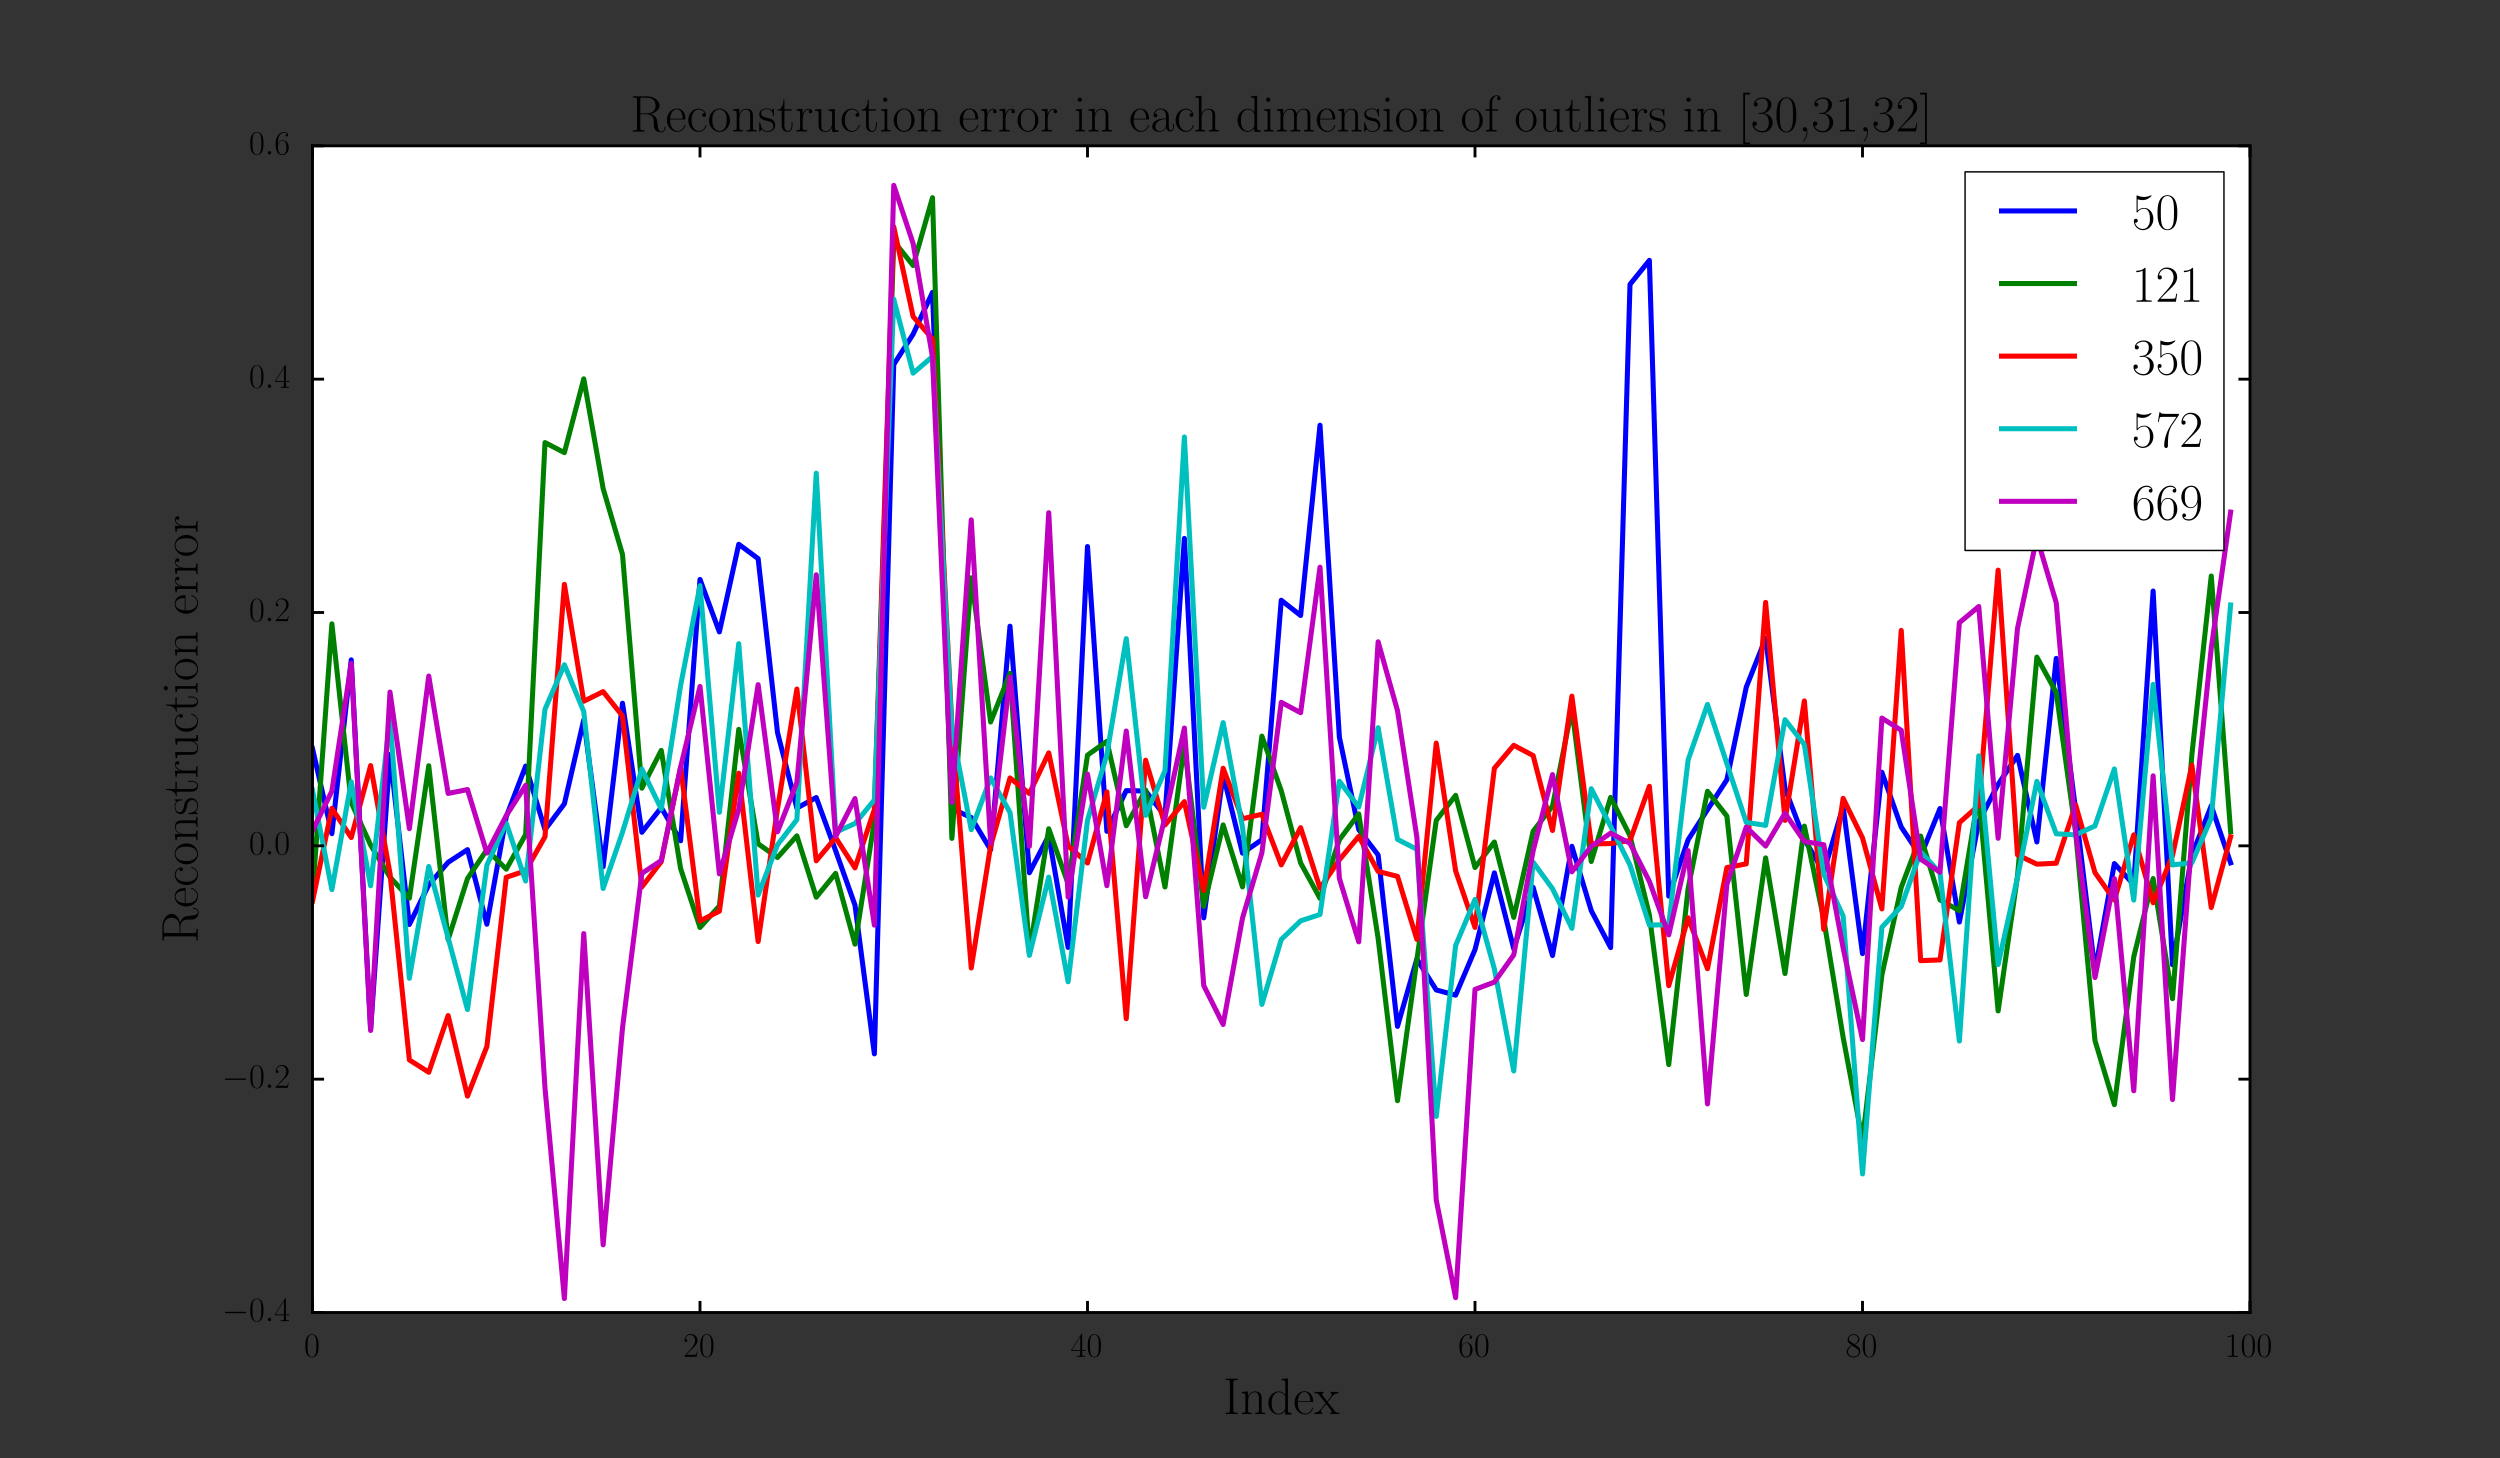 <?xml version="1.0" encoding="utf-8" standalone="no"?>
<!DOCTYPE svg PUBLIC "-//W3C//DTD SVG 1.1//EN"
  "http://www.w3.org/Graphics/SVG/1.1/DTD/svg11.dtd">
<!-- Created with matplotlib (http://matplotlib.org/) -->
<svg height="504pt" version="1.1" viewBox="0 0 864 504" width="864pt" xmlns="http://www.w3.org/2000/svg" xmlns:xlink="http://www.w3.org/1999/xlink">
 <rect x="0" y="0" width="864" height="504" fill="#333333" stroke="none"/>
 <defs>
  <style type="text/css">
*{stroke-linecap:butt;stroke-linejoin:round;stroke-miterlimit:100000;}
  </style>
 </defs>
 <g id="figure_1">
  <g id="patch_1">
   <path d="M 0 504 
L 864 504 
L 864 0 
L 0 0 
z
" style="fill:none;opacity:0;"/>
  </g>
  <g id="axes_1">
   <g id="patch_2">
    <path d="M 108 453.6 
L 777.6 453.6 
L 777.6 50.4 
L 108 50.4 
z
" style="fill:#ffffff;"/>
   </g>
   <g id="line2d_1">
    <path clip-path="url(#p210285c4dc)" d="M 108 258.712 
L 114.696 288.119 
L 121.392 228.057 
L 128.088 355.67 
L 134.784 260.781 
L 141.48 319.506 
L 148.176 305.827 
L 154.872 298.016 
L 161.568 293.643 
L 168.264 319.41 
L 174.96 282.24 
L 181.656 264.763 
L 188.352 286.715 
L 195.048 277.805 
L 201.744 248.801 
L 208.44 299.545 
L 215.136 243.035 
L 221.832 287.636 
L 228.528 279.103 
L 235.224 290.578 
L 241.92 200.257 
L 248.616 218.384 
L 255.312 188.108 
L 262.008 193.063 
L 268.704 253.164 
L 275.4 279.267 
L 282.096 275.634 
L 288.792 294.002 
L 295.488 312.829 
L 302.184 364.204 
L 308.88 125.959 
L 315.576 115.489 
L 322.272 101.028 
L 328.968 279.479 
L 335.664 282.533 
L 342.36 293.661 
L 349.056 216.42 
L 355.752 301.624 
L 362.448 288.805 
L 369.144 327.424 
L 375.84 188.887 
L 382.536 287.294 
L 389.232 273.233 
L 395.928 273.374 
L 402.624 282.032 
L 409.32 186.074 
L 416.016 317.206 
L 422.712 267.77 
L 429.408 294.834 
L 436.104 290.206 
L 442.8 207.454 
L 449.496 212.717 
L 456.192 146.957 
L 462.888 254.776 
L 469.584 286.7 
L 476.28 295.479 
L 482.976 354.722 
L 489.672 331.444 
L 496.368 342.131 
L 503.064 343.932 
L 509.76 328.188 
L 516.456 301.653 
L 523.152 327.911 
L 529.848 306.663 
L 536.544 330.242 
L 543.24 292.489 
L 549.936 314.723 
L 556.632 327.486 
L 563.328 98.285 
L 570.024 89.977 
L 576.72 309.694 
L 583.416 290.217 
L 590.112 279.83 
L 596.808 269.479 
L 603.504 237.493 
L 610.2 220.6 
L 616.896 272.438 
L 623.592 290.118 
L 630.288 301.396 
L 636.984 278.713 
L 643.68 329.571 
L 650.376 266.893 
L 657.072 285.825 
L 663.768 295.93 
L 670.464 279.423 
L 677.16 318.661 
L 683.856 283.988 
L 690.552 271.064 
L 697.248 261.061 
L 703.944 290.98 
L 710.64 227.54 
L 717.336 279.88 
L 724.032 335.632 
L 730.728 298.46 
L 737.424 305.704 
L 744.12 204.274 
L 750.816 333.409 
L 757.512 295.538 
L 764.208 278.48 
L 770.904 298.202 
" style="fill:none;stroke:#0000ff;stroke-linecap:square;stroke-width:1.75;"/>
   </g>
   <g id="line2d_2">
    <path clip-path="url(#p210285c4dc)" d="M 108 309.496 
L 114.696 215.608 
L 121.392 277.358 
L 128.088 292.05 
L 134.784 303.156 
L 141.48 310.408 
L 148.176 264.648 
L 154.872 324.719 
L 161.568 303.638 
L 168.264 293.659 
L 174.96 300.381 
L 181.656 288.44 
L 188.352 152.959 
L 195.048 156.426 
L 201.744 130.933 
L 208.44 168.836 
L 215.136 191.634 
L 221.832 272.393 
L 228.528 259.339 
L 235.224 300.201 
L 241.92 320.53 
L 248.616 313.096 
L 255.312 252.064 
L 262.008 291.612 
L 268.704 296.341 
L 275.4 288.864 
L 282.096 310.067 
L 288.792 301.837 
L 295.488 326.304 
L 302.184 283.785 
L 308.88 83.332 
L 315.576 91.76 
L 322.272 68.319 
L 328.968 289.744 
L 335.664 199.689 
L 342.36 249.519 
L 349.056 232.718 
L 355.752 329.164 
L 362.448 286.427 
L 369.144 305.46 
L 375.84 260.977 
L 382.536 256.189 
L 389.232 285.374 
L 395.928 273.047 
L 402.624 306.545 
L 409.32 257.386 
L 416.016 313.239 
L 422.712 285.092 
L 429.408 306.518 
L 436.104 254.406 
L 442.8 273.291 
L 449.496 298.246 
L 456.192 310.479 
L 462.888 290.217 
L 469.584 281.287 
L 476.28 324.298 
L 482.976 380.393 
L 489.672 331.772 
L 496.368 283.526 
L 503.064 274.884 
L 509.76 299.812 
L 516.456 290.995 
L 523.152 317.047 
L 529.848 287.286 
L 536.544 278.599 
L 543.24 244.869 
L 549.936 297.729 
L 556.632 275.58 
L 563.328 288.824 
L 570.024 316.222 
L 576.72 367.91 
L 583.416 307.097 
L 590.112 273.457 
L 596.808 282.035 
L 603.504 343.68 
L 610.2 296.49 
L 616.896 336.441 
L 623.592 285.508 
L 630.288 317.684 
L 636.984 358.497 
L 643.68 394.038 
L 650.376 336.944 
L 657.072 306.653 
L 663.768 288.948 
L 670.464 311.011 
L 677.16 314.744 
L 683.856 274.524 
L 690.552 349.375 
L 697.248 302.781 
L 703.944 227.096 
L 710.64 239.314 
L 717.336 287.615 
L 724.032 359.646 
L 730.728 381.768 
L 737.424 330.685 
L 744.12 303.628 
L 750.816 345.145 
L 757.512 260.824 
L 764.208 199.074 
L 770.904 287.42 
" style="fill:none;stroke:#008000;stroke-linecap:square;stroke-width:1.75;"/>
   </g>
   <g id="line2d_3">
    <path clip-path="url(#p210285c4dc)" d="M 108 311.484 
L 114.696 279.372 
L 121.392 289.448 
L 128.088 264.585 
L 134.784 301.889 
L 141.48 366.315 
L 148.176 370.569 
L 154.872 350.981 
L 161.568 378.828 
L 168.264 361.668 
L 174.96 303.187 
L 181.656 300.962 
L 188.352 289.167 
L 195.048 201.949 
L 201.744 242.352 
L 208.44 239.023 
L 215.136 247.432 
L 221.832 306.512 
L 228.528 297.804 
L 235.224 265.148 
L 241.92 318.273 
L 248.616 314.899 
L 255.312 267.231 
L 262.008 325.4 
L 268.704 279.553 
L 275.4 238.133 
L 282.096 297.484 
L 288.792 289.471 
L 295.488 299.933 
L 302.184 279.747 
L 308.88 78.4 
L 315.576 109.408 
L 322.272 117.116 
L 328.968 250.896 
L 335.664 334.537 
L 342.36 292.349 
L 349.056 268.863 
L 355.752 274.238 
L 362.448 260.202 
L 369.144 292.365 
L 375.84 298.247 
L 382.536 273.675 
L 389.232 352.055 
L 395.928 262.736 
L 402.624 285.123 
L 409.32 277.042 
L 416.016 307.741 
L 422.712 265.513 
L 429.408 282.953 
L 436.104 281.406 
L 442.8 298.906 
L 449.496 286.037 
L 456.192 306.957 
L 462.888 297.155 
L 469.584 289.051 
L 476.28 301.16 
L 482.976 302.872 
L 489.672 324.666 
L 496.368 256.823 
L 503.064 300.965 
L 509.76 320.514 
L 516.456 265.507 
L 523.152 257.578 
L 529.848 261.12 
L 536.544 287.011 
L 543.24 240.591 
L 549.936 291.659 
L 556.632 291.531 
L 563.328 290.479 
L 570.024 271.751 
L 576.72 340.633 
L 583.416 317.179 
L 590.112 334.783 
L 596.808 299.839 
L 603.504 298.554 
L 610.2 208.188 
L 616.896 283.541 
L 623.592 242.244 
L 630.288 321.191 
L 636.984 275.913 
L 643.68 289.573 
L 650.376 314.118 
L 657.072 217.875 
L 663.768 332.002 
L 670.464 331.748 
L 677.16 284.33 
L 683.856 278.347 
L 690.552 197.046 
L 697.248 295.436 
L 703.944 298.652 
L 710.64 298.332 
L 717.336 278.176 
L 724.032 301.587 
L 730.728 311.066 
L 737.424 288.52 
L 744.12 311.995 
L 750.816 295.663 
L 757.512 264.453 
L 764.208 313.651 
L 770.904 289.187 
" style="fill:none;stroke:#ff0000;stroke-linecap:square;stroke-width:1.75;"/>
   </g>
   <g id="line2d_4">
    <path clip-path="url(#p210285c4dc)" d="M 108 273.078 
L 114.696 307.446 
L 121.392 270.212 
L 128.088 306.12 
L 134.784 248.401 
L 141.48 338.09 
L 148.176 299.472 
L 154.872 324.161 
L 161.568 348.911 
L 168.264 298.993 
L 174.96 284.465 
L 181.656 304.472 
L 188.352 245.123 
L 195.048 229.739 
L 201.744 245.909 
L 208.44 307.063 
L 215.136 287.587 
L 221.832 265.781 
L 228.528 279.61 
L 235.224 236.875 
L 241.92 202.404 
L 248.616 280.721 
L 255.312 222.462 
L 262.008 309.35 
L 268.704 291.961 
L 275.4 283.279 
L 282.096 163.545 
L 288.792 287.629 
L 295.488 284.603 
L 302.184 276.444 
L 308.88 103.402 
L 315.576 128.957 
L 322.272 123.226 
L 328.968 252.184 
L 335.664 286.735 
L 342.36 268.848 
L 349.056 280.785 
L 355.752 330.18 
L 362.448 303.153 
L 369.144 339.286 
L 375.84 283.484 
L 382.536 260.751 
L 389.232 220.716 
L 395.928 281.784 
L 402.624 266.34 
L 409.32 151.022 
L 416.016 278.986 
L 422.712 249.749 
L 429.408 285.883 
L 436.104 347.117 
L 442.8 324.686 
L 449.496 318.251 
L 456.192 316.049 
L 462.888 270.01 
L 469.584 278.917 
L 476.28 251.494 
L 482.976 290.089 
L 489.672 293.516 
L 496.368 385.825 
L 503.064 326.775 
L 509.76 310.834 
L 516.456 334.849 
L 523.152 370.129 
L 529.848 297.966 
L 536.544 307.124 
L 543.24 320.825 
L 549.936 272.577 
L 556.632 285.574 
L 563.328 298.931 
L 570.024 319.7 
L 576.72 319.57 
L 583.416 262.61 
L 590.112 243.462 
L 596.808 263.916 
L 603.504 284.202 
L 610.2 285.243 
L 616.896 248.725 
L 623.592 257.323 
L 630.288 302.083 
L 636.984 316.586 
L 643.68 405.709 
L 650.376 320.463 
L 657.072 313.273 
L 663.768 294.44 
L 670.464 301.642 
L 677.16 359.778 
L 683.856 261.226 
L 690.552 333.354 
L 697.248 303.256 
L 703.944 270.046 
L 710.64 288.155 
L 717.336 288.531 
L 724.032 285.429 
L 730.728 265.753 
L 737.424 311.074 
L 744.12 236.514 
L 750.816 298.913 
L 757.512 298.177 
L 764.208 282.71 
L 770.904 209.079 
" style="fill:none;stroke:#00bfbf;stroke-linecap:square;stroke-width:1.75;"/>
   </g>
   <g id="line2d_5">
    <path clip-path="url(#p210285c4dc)" d="M 108 287.106 
L 114.696 273.414 
L 121.392 229.277 
L 128.088 356.133 
L 134.784 239.182 
L 141.48 286.368 
L 148.176 233.652 
L 154.872 274.215 
L 161.568 272.882 
L 168.264 294.792 
L 174.96 281.865 
L 181.656 271.424 
L 188.352 376.068 
L 195.048 448.77 
L 201.744 322.645 
L 208.44 430.203 
L 215.136 355.233 
L 221.832 301.834 
L 228.528 297.406 
L 235.224 265.073 
L 241.92 237.259 
L 248.616 302.005 
L 255.312 279.694 
L 262.008 236.622 
L 268.704 287.456 
L 275.4 270.38 
L 282.096 198.652 
L 288.792 289.136 
L 295.488 275.994 
L 302.184 319.72 
L 308.88 64.063 
L 315.576 84.157 
L 322.272 123.402 
L 328.968 277.295 
L 335.664 179.669 
L 342.36 291.27 
L 349.056 234.031 
L 355.752 292.491 
L 362.448 177.206 
L 369.144 310.037 
L 375.84 267.527 
L 382.536 306.085 
L 389.232 252.643 
L 395.928 309.924 
L 402.624 282.352 
L 409.32 251.612 
L 416.016 340.627 
L 422.712 354.051 
L 429.408 317.281 
L 436.104 294.736 
L 442.8 242.724 
L 449.496 246.313 
L 456.192 196.011 
L 462.888 303.561 
L 469.584 325.499 
L 476.28 221.811 
L 482.976 245.609 
L 489.672 289.347 
L 496.368 414.743 
L 503.064 448.471 
L 509.76 341.941 
L 516.456 339.423 
L 523.152 330.011 
L 529.848 294.075 
L 536.544 267.703 
L 543.24 301.296 
L 549.936 292.49 
L 556.632 287.943 
L 563.328 291.471 
L 570.024 304.607 
L 576.72 323.083 
L 583.416 293.982 
L 590.112 381.514 
L 596.808 305.643 
L 603.504 285.83 
L 610.2 292.392 
L 616.896 281.056 
L 623.592 290.815 
L 630.288 291.942 
L 636.984 327.639 
L 643.68 359.267 
L 650.376 248.17 
L 657.072 252.395 
L 663.768 296.906 
L 670.464 301.44 
L 677.16 215.196 
L 683.856 209.61 
L 690.552 289.702 
L 697.248 217.191 
L 703.944 185.678 
L 710.64 208.344 
L 717.336 287.5 
L 724.032 337.824 
L 730.728 303.686 
L 737.424 376.969 
L 744.12 268.139 
L 750.816 380.005 
L 757.512 289.112 
L 764.208 224.002 
L 770.904 176.975 
" style="fill:none;stroke:#bf00bf;stroke-linecap:square;stroke-width:1.75;"/>
   </g>
   <g id="patch_3">
    <path d="M 108 453.6 
L 108 50.4 
" style="fill:none;stroke:#000000;stroke-linecap:square;stroke-linejoin:miter;"/>
   </g>
   <g id="patch_4">
    <path d="M 108 453.6 
L 777.6 453.6 
" style="fill:none;stroke:#000000;stroke-linecap:square;stroke-linejoin:miter;"/>
   </g>
   <g id="patch_5">
    <path d="M 108 50.4 
L 777.6 50.4 
" style="fill:none;stroke:#000000;stroke-linecap:square;stroke-linejoin:miter;"/>
   </g>
   <g id="patch_6">
    <path d="M 777.6 453.6 
L 777.6 50.4 
" style="fill:none;stroke:#000000;stroke-linecap:square;stroke-linejoin:miter;"/>
   </g>
   <g id="matplotlib.axis_1">
    <g id="xtick_1">
     <g id="line2d_6">
      <defs>
       <path d="M 0 0 
L 0 -4 
" id="m2b7edc4f7b" style="stroke:#000000;"/>
      </defs>
      <g>
       <use style="stroke:#000000;" x="108.0" xlink:href="#m2b7edc4f7b" y="453.6"/>
      </g>
     </g>
     <g id="line2d_7">
      <defs>
       <path d="M 0 0 
L 0 4 
" id="m38e3557822" style="stroke:#000000;"/>
      </defs>
      <g>
       <use style="stroke:#000000;" x="108.0" xlink:href="#m38e3557822" y="50.4"/>
      </g>
     </g>
     <g id="text_1">
      <!-- $0$ -->
      <defs>
       <path d="M 42 31.641 
C 42 37.75 41.906 48.125 37.703 56.109 
C 34 63.109 28.094 65.594 22.906 65.594 
C 18.094 65.594 12 63.406 8.203 56.203 
C 4.203 48.719 3.797 39.438 3.797 31.641 
C 3.797 25.953 3.906 17.281 7 9.672 
C 11.297 -0.609 19 -2 22.906 -2 
C 27.5 -2 34.5 -0.109 38.594 9.375 
C 41.594 16.281 42 24.359 42 31.641 
M 22.906 -0.406 
C 16.5 -0.406 12.703 5.078 11.297 12.688 
C 10.203 18.562 10.203 27.156 10.203 32.75 
C 10.203 40.438 10.203 46.828 11.5 52.922 
C 13.406 61.391 19 64 22.906 64 
C 27 64 32.297 61.297 34.203 53.125 
C 35.5 47.438 35.594 40.734 35.594 32.75 
C 35.594 26.25 35.594 18.266 34.406 12.375 
C 32.297 1.484 26.406 -0.406 22.906 -0.406 
" id="CMR17-48"/>
      </defs>
      <g transform="translate(105.074 468.902)scale(0.12 -0.12)">
       <use transform="scale(0.996)" xlink:href="#CMR17-48"/>
      </g>
     </g>
    </g>
    <g id="xtick_2">
     <g id="line2d_8">
      <g>
       <use style="stroke:#000000;" x="241.92" xlink:href="#m2b7edc4f7b" y="453.6"/>
      </g>
     </g>
     <g id="line2d_9">
      <g>
       <use style="stroke:#000000;" x="241.92" xlink:href="#m38e3557822" y="50.4"/>
      </g>
     </g>
     <g id="text_2">
      <!-- $20$ -->
      <defs>
       <path d="M 41.703 15.453 
L 39.906 15.453 
C 38.906 8.375 38.094 7.172 37.703 6.562 
C 37.203 5.766 30 5.766 28.594 5.766 
L 9.406 5.766 
C 13 9.672 20 16.75 28.5 24.953 
C 34.594 30.734 41.703 37.531 41.703 47.422 
C 41.703 59.219 32.297 66 21.797 66 
C 10.797 66 4.094 56.312 4.094 47.344 
C 4.094 43.438 7 42.938 8.203 42.938 
C 9.203 42.938 12.203 43.547 12.203 47.031 
C 12.203 50.109 9.594 51 8.203 51 
C 7.594 51 7 50.906 6.594 50.703 
C 8.5 59.219 14.297 63.406 20.406 63.406 
C 29.094 63.406 34.797 56.516 34.797 47.422 
C 34.797 38.734 29.703 31.25 24 24.75 
L 4.094 2.281 
L 4.094 0 
L 39.297 0 
z
" id="CMR17-50"/>
      </defs>
      <g transform="translate(236.067 468.902)scale(0.12 -0.12)">
       <use transform="scale(0.996)" xlink:href="#CMR17-50"/>
       <use transform="translate(45.69 0.0)scale(0.996)" xlink:href="#CMR17-48"/>
      </g>
     </g>
    </g>
    <g id="xtick_3">
     <g id="line2d_10">
      <g>
       <use style="stroke:#000000;" x="375.84" xlink:href="#m2b7edc4f7b" y="453.6"/>
      </g>
     </g>
     <g id="line2d_11">
      <g>
       <use style="stroke:#000000;" x="375.84" xlink:href="#m38e3557822" y="50.4"/>
      </g>
     </g>
     <g id="text_3">
      <!-- $40$ -->
      <defs>
       <path d="M 33.594 64.406 
C 33.594 66.5 33.5 66.5 31.703 66.5 
L 2 19.594 
L 2 17 
L 27.797 17 
L 27.797 7.141 
C 27.797 3.5 27.594 2.5 20.594 2.5 
L 18.703 2.5 
L 18.703 0 
C 21.906 0 27.297 0 30.703 0 
C 34.094 0 39.5 0 42.703 0 
L 42.703 2.5 
L 40.797 2.5 
C 33.797 2.5 33.594 3.5 33.594 7.141 
L 33.594 17 
L 43.797 17 
L 43.797 19.594 
L 33.594 19.594 
z
M 28.094 57.859 
L 28.094 19.594 
L 4 19.594 
z
" id="CMR17-52"/>
      </defs>
      <g transform="translate(369.987 468.902)scale(0.12 -0.12)">
       <use transform="scale(0.996)" xlink:href="#CMR17-52"/>
       <use transform="translate(45.69 0.0)scale(0.996)" xlink:href="#CMR17-48"/>
      </g>
     </g>
    </g>
    <g id="xtick_4">
     <g id="line2d_12">
      <g>
       <use style="stroke:#000000;" x="509.76" xlink:href="#m2b7edc4f7b" y="453.6"/>
      </g>
     </g>
     <g id="line2d_13">
      <g>
       <use style="stroke:#000000;" x="509.76" xlink:href="#m38e3557822" y="50.4"/>
      </g>
     </g>
     <g id="text_4">
      <!-- $60$ -->
      <defs>
       <path d="M 10.594 34 
C 10.594 57.656 21.797 63 28.297 63 
C 30.406 63 35.5 62.641 37.5 59 
C 35.906 59 32.906 59 32.906 55.516 
C 32.906 52.828 35.094 51.922 36.5 51.922 
C 37.406 51.922 40.094 52.312 40.094 55.625 
C 40.094 61.781 35.094 65.297 28.203 65.297 
C 16.297 65.297 3.797 52.969 3.797 31 
C 3.797 3.953 15.094 -2 23.094 -2 
C 32.797 -2 42 6.672 42 20.047 
C 42 32.516 33.906 41.594 23.703 41.594 
C 17.594 41.594 13.094 37.609 10.594 30.625 
z
M 23.094 0.391 
C 10.797 0.391 10.797 18.75 10.797 22.438 
C 10.797 29.625 14.203 40 23.5 40 
C 25.203 40 30.094 40 33.406 33.125 
C 35.203 29.219 35.203 25.141 35.203 20.141 
C 35.203 14.75 35.203 10.781 33.094 6.781 
C 30.906 2.672 27.703 0.391 23.094 0.391 
" id="CMR17-54"/>
      </defs>
      <g transform="translate(503.907 468.902)scale(0.12 -0.12)">
       <use transform="scale(0.996)" xlink:href="#CMR17-54"/>
       <use transform="translate(45.69 0.0)scale(0.996)" xlink:href="#CMR17-48"/>
      </g>
     </g>
    </g>
    <g id="xtick_5">
     <g id="line2d_14">
      <g>
       <use style="stroke:#000000;" x="643.68" xlink:href="#m2b7edc4f7b" y="453.6"/>
      </g>
     </g>
     <g id="line2d_15">
      <g>
       <use style="stroke:#000000;" x="643.68" xlink:href="#m38e3557822" y="50.4"/>
      </g>
     </g>
     <g id="text_5">
      <!-- $80$ -->
      <defs>
       <path d="M 27.203 35.375 
C 33.5 38.547 39.906 43.328 39.906 50.984 
C 39.906 60.016 31.094 65.297 23 65.297 
C 13.906 65.297 5.906 58.734 5.906 49.688 
C 5.906 47.203 6.5 42.922 10.406 39.141 
C 11.406 38.156 15.594 35.172 18.297 33.281 
C 13.797 30.984 3.297 25.531 3.297 14.594 
C 3.297 4.359 13.094 -2 22.797 -2 
C 33.5 -2 42.5 5.656 42.5 15.781 
C 42.5 24.844 36.406 29.016 32.406 31.703 
z
M 14.094 44.094 
C 13.297 44.594 9.297 47.672 9.297 52.359 
C 9.297 58.422 15.594 63 22.797 63 
C 30.703 63 36.5 57.438 36.5 50.969 
C 36.5 41.703 26.094 36.422 25.594 36.422 
C 25.5 36.422 25.406 36.422 24.594 37.031 
z
M 32.5 23.734 
C 34 22.641 38.797 19.375 38.797 13.297 
C 38.797 5.953 31.406 0.391 23 0.391 
C 13.906 0.391 7 6.844 7 14.688 
C 7 22.547 13.094 29.094 20 32.188 
z
" id="CMR17-56"/>
      </defs>
      <g transform="translate(637.827 468.902)scale(0.12 -0.12)">
       <use transform="scale(0.996)" xlink:href="#CMR17-56"/>
       <use transform="translate(45.69 0.0)scale(0.996)" xlink:href="#CMR17-48"/>
      </g>
     </g>
    </g>
    <g id="xtick_6">
     <g id="line2d_16">
      <g>
       <use style="stroke:#000000;" x="777.6" xlink:href="#m2b7edc4f7b" y="453.6"/>
      </g>
     </g>
     <g id="line2d_17">
      <g>
       <use style="stroke:#000000;" x="777.6" xlink:href="#m38e3557822" y="50.4"/>
      </g>
     </g>
     <g id="text_6">
      <!-- $100$ -->
      <defs>
       <path d="M 26.594 63.406 
C 26.594 65.5 26.5 65.5 25.094 65.5 
C 21.203 61.188 15.297 59.797 9.703 59.797 
C 9.406 59.797 8.906 59.797 8.797 59.5 
C 8.703 59.297 8.703 59.094 8.703 57 
C 11.797 57 17 57.594 21 59.984 
L 21 7.203 
C 21 3.688 20.797 2.5 12.203 2.5 
L 9.203 2.5 
L 9.203 0 
C 14 0 19 0 23.797 0 
C 28.594 0 33.594 0 38.406 0 
L 38.406 2.5 
L 35.406 2.5 
C 26.797 2.5 26.594 3.594 26.594 7.156 
z
" id="CMR17-49"/>
      </defs>
      <g transform="translate(768.821 468.902)scale(0.12 -0.12)">
       <use transform="scale(0.996)" xlink:href="#CMR17-49"/>
       <use transform="translate(45.69 0.0)scale(0.996)" xlink:href="#CMR17-48"/>
       <use transform="translate(91.381 0.0)scale(0.996)" xlink:href="#CMR17-48"/>
      </g>
     </g>
    </g>
    <g id="text_7">
     <!-- Index -->
     <defs>
      <path d="M 29.203 67.594 
L 29.203 65 
C 35.094 65 36 64.406 36 59.688 
L 36 36.641 
C 35.594 37.141 31.5 43.594 23.406 43.594 
C 13.203 43.594 3.297 34.5 3.297 21.312 
C 3.297 8.203 12.594 -1 22.406 -1 
C 30.906 -1 35.297 5.266 35.797 5.938 
L 35.797 -0.984 
L 47.906 -0.984 
L 47.906 2 
C 42 2 41.094 2.594 41.094 7.391 
L 41.094 68.688 
z
M 35.797 11.797 
C 35.797 8.797 34 6.094 31.703 4.094 
C 28.297 1.094 24.906 0.594 23 0.594 
C 20.094 0.594 9.703 2.094 9.703 21.188 
C 9.703 40.812 21.297 42 23.906 42 
C 28.5 42 32.203 39.406 34.5 35.797 
C 35.797 33.703 35.797 33.406 35.797 31.609 
z
" id="CMR17-100"/>
      <path d="M 26 23.078 
C 29 26.969 32.406 31.344 35.203 34.625 
C 38.5 38.406 42.297 40 46.703 40 
L 46.703 42.594 
C 45 42.594 41.5 42.594 39.703 42.594 
C 37 42.594 33.906 42.594 31.594 42.688 
L 31.594 40.094 
C 33 39.891 33.797 38.891 33.797 37.5 
C 33.797 35.703 32.797 34.609 32.297 33.922 
L 24.906 24.578 
L 16.094 36.031 
C 15.203 37.125 15.203 37.312 15.203 37.812 
C 15.203 39.016 16.203 40 17.906 40 
L 17.906 42.688 
C 15.5 42.594 11.203 42.594 8.703 42.594 
C 6 42.594 2.797 42.594 0.594 42.688 
L 0.594 40 
C 6 40 7.203 39.594 9.594 36.609 
L 21.094 21.797 
C 21.297 21.594 21.797 21 21.797 20.703 
C 21.797 20.297 13.094 9.672 12 8.281 
C 7.5 2.891 2.797 2.5 0.094 2.5 
L 0.094 0 
C 1.797 0 5.297 0 7.094 0 
C 9.094 0 13.5 0 15.297 -0.094 
L 15.297 2.5 
C 14.703 2.594 13.094 2.797 13.094 5.078 
C 13.094 6.875 13.906 7.969 14.797 9.156 
L 23.094 19.312 
L 31.797 8 
C 32.594 6.906 33.797 5.406 33.797 4.703 
C 33.797 3.297 32.594 2.5 31 2.5 
L 31 -0.094 
C 33.406 0 37.703 0 40.203 0 
C 42.906 0 46.094 0 48.297 -0.094 
L 48.297 2.5 
C 43.297 2.5 41.797 2.688 39.406 5.781 
z
" id="CMR17-120"/>
      <path d="M 41.5 30.203 
C 41.5 35.297 40.5 43.594 28.703 43.594 
C 20.797 43.594 16.703 37.5 15.203 33.5 
L 15.094 33.5 
L 15.094 43.594 
L 3.297 42.5 
L 3.297 39.906 
C 9.203 39.906 10.094 39.297 10.094 34.5 
L 10.094 6.688 
C 10.094 2.875 9.703 2.391 3.297 2.391 
L 3.297 -0.203 
C 5.703 0 10.094 0 12.703 0 
C 15.297 0 19.797 0 22.203 -0.203 
L 22.203 2.391 
C 15.797 2.391 15.406 2.781 15.406 6.688 
L 15.406 25.906 
C 15.406 35.109 21 42 28 42 
C 35.406 42 36.203 35.406 36.203 30.594 
L 36.203 6.688 
C 36.203 2.875 35.797 2.391 29.406 2.391 
L 29.406 -0.203 
C 31.797 0 36.203 0 38.797 0 
C 41.406 0 45.906 0 48.297 -0.203 
L 48.297 2.391 
C 41.906 2.391 41.5 2.781 41.5 6.688 
z
" id="CMR17-110"/>
      <path d="M 19.703 61.016 
C 19.703 65.5 20.906 65.5 28.094 65.5 
L 28.094 68 
C 24.906 68 19.797 68 16.406 68 
C 13 68 7.906 68 4.703 68 
L 4.703 65.5 
C 11.906 65.5 13.094 65.5 13.094 61.016 
L 13.094 6.984 
C 13.094 2.5 11.906 2.5 4.703 2.5 
L 4.703 0 
C 7.906 0 13 0 16.406 0 
C 19.797 0 24.906 0 28.094 0 
L 28.094 2.5 
C 20.906 2.5 19.703 2.5 19.703 6.984 
z
" id="CMR17-73"/>
      <path d="M 38.094 23 
C 38.5 23.406 38.5 23.609 38.5 24.625 
C 38.5 34.969 33.094 44 21.703 44 
C 11.094 44 2.703 33.891 2.703 21.609 
C 2.703 8.609 12.203 -1 22.797 -1 
C 34 -1 38.406 9.484 38.406 11.562 
C 38.406 12.25 37.797 12.25 37.594 12.25 
C 36.906 12.25 36.797 12.047 36.406 10.875 
C 34.203 4.141 28.703 0.797 23.5 0.797 
C 19.203 0.797 14.906 3.172 12.203 7.5 
C 9.094 12.547 9.094 18.375 9.094 23 
z
M 9.203 24.5 
C 9.906 39.141 17.594 42.406 21.594 42.406 
C 28.406 42.406 33 35.891 33.094 24.5 
z
" id="CMR17-101"/>
     </defs>
     <g transform="translate(422.711 488.68)scale(0.18 -0.18)">
      <use transform="scale(0.996)" xlink:href="#CMR17-73"/>
      <use transform="translate(32.638 0.0)scale(0.996)" xlink:href="#CMR17-110"/>
      <use transform="translate(83.534 0.0)scale(0.996)" xlink:href="#CMR17-100"/>
      <use transform="translate(134.429 0.0)scale(0.996)" xlink:href="#CMR17-101"/>
      <use transform="translate(174.915 0.0)scale(0.996)" xlink:href="#CMR17-120"/>
     </g>
    </g>
   </g>
   <g id="matplotlib.axis_2">
    <g id="ytick_1">
     <g id="line2d_18">
      <defs>
       <path d="M 0 0 
L 4 0 
" id="m2627f556f3" style="stroke:#000000;"/>
      </defs>
      <g>
       <use style="stroke:#000000;" x="108.0" xlink:href="#m2627f556f3" y="453.6"/>
      </g>
     </g>
     <g id="line2d_19">
      <defs>
       <path d="M 0 0 
L -4 0 
" id="mf23c12d653" style="stroke:#000000;"/>
      </defs>
      <g>
       <use style="stroke:#000000;" x="777.6" xlink:href="#mf23c12d653" y="453.6"/>
      </g>
     </g>
     <g id="text_8">
      <!-- $-0.4$ -->
      <defs>
       <path d="M 65.906 23 
C 67.594 23 69.406 23 69.406 25 
C 69.406 27 67.594 27 65.906 27 
L 11.797 27 
C 10.094 27 8.297 27 8.297 25 
C 8.297 23 10.094 23 11.797 23 
z
" id="CMSY10-0"/>
       <path d="M 18.406 4.797 
C 18.406 7.688 16 9.672 13.594 9.672 
C 10.703 9.672 8.703 7.281 8.703 4.891 
C 8.703 2 11.094 0 13.5 0 
C 16.406 0 18.406 2.391 18.406 4.797 
" id="CMMI12-58"/>
      </defs>
      <g transform="translate(76.744 456.589)scale(0.12 -0.12)">
       <use transform="scale(0.996)" xlink:href="#CMSY10-0"/>
       <use transform="translate(77.487 0.0)scale(0.996)" xlink:href="#CMR17-48"/>
       <use transform="translate(123.178 0.0)scale(0.996)" xlink:href="#CMMI12-58"/>
       <use transform="translate(150.275 0.0)scale(0.996)" xlink:href="#CMR17-52"/>
      </g>
     </g>
    </g>
    <g id="ytick_2">
     <g id="line2d_20">
      <g>
       <use style="stroke:#000000;" x="108.0" xlink:href="#m2627f556f3" y="372.96"/>
      </g>
     </g>
     <g id="line2d_21">
      <g>
       <use style="stroke:#000000;" x="777.6" xlink:href="#mf23c12d653" y="372.96"/>
      </g>
     </g>
     <g id="text_9">
      <!-- $-0.2$ -->
      <g transform="translate(76.744 375.949)scale(0.12 -0.12)">
       <use transform="scale(0.996)" xlink:href="#CMSY10-0"/>
       <use transform="translate(77.487 0.0)scale(0.996)" xlink:href="#CMR17-48"/>
       <use transform="translate(123.178 0.0)scale(0.996)" xlink:href="#CMMI12-58"/>
       <use transform="translate(150.275 0.0)scale(0.996)" xlink:href="#CMR17-50"/>
      </g>
     </g>
    </g>
    <g id="ytick_3">
     <g id="line2d_22">
      <g>
       <use style="stroke:#000000;" x="108.0" xlink:href="#m2627f556f3" y="292.32"/>
      </g>
     </g>
     <g id="line2d_23">
      <g>
       <use style="stroke:#000000;" x="777.6" xlink:href="#mf23c12d653" y="292.32"/>
      </g>
     </g>
     <g id="text_10">
      <!-- $0.0$ -->
      <g transform="translate(86.042 295.309)scale(0.12 -0.12)">
       <use transform="scale(0.996)" xlink:href="#CMR17-48"/>
       <use transform="translate(45.69 0.0)scale(0.996)" xlink:href="#CMMI12-58"/>
       <use transform="translate(72.788 0.0)scale(0.996)" xlink:href="#CMR17-48"/>
      </g>
     </g>
    </g>
    <g id="ytick_4">
     <g id="line2d_24">
      <g>
       <use style="stroke:#000000;" x="108.0" xlink:href="#m2627f556f3" y="211.68"/>
      </g>
     </g>
     <g id="line2d_25">
      <g>
       <use style="stroke:#000000;" x="777.6" xlink:href="#mf23c12d653" y="211.68"/>
      </g>
     </g>
     <g id="text_11">
      <!-- $0.2$ -->
      <g transform="translate(86.042 214.669)scale(0.12 -0.12)">
       <use transform="scale(0.996)" xlink:href="#CMR17-48"/>
       <use transform="translate(45.69 0.0)scale(0.996)" xlink:href="#CMMI12-58"/>
       <use transform="translate(72.788 0.0)scale(0.996)" xlink:href="#CMR17-50"/>
      </g>
     </g>
    </g>
    <g id="ytick_5">
     <g id="line2d_26">
      <g>
       <use style="stroke:#000000;" x="108.0" xlink:href="#m2627f556f3" y="131.04"/>
      </g>
     </g>
     <g id="line2d_27">
      <g>
       <use style="stroke:#000000;" x="777.6" xlink:href="#mf23c12d653" y="131.04"/>
      </g>
     </g>
     <g id="text_12">
      <!-- $0.4$ -->
      <g transform="translate(86.042 134.029)scale(0.12 -0.12)">
       <use transform="scale(0.996)" xlink:href="#CMR17-48"/>
       <use transform="translate(45.69 0.0)scale(0.996)" xlink:href="#CMMI12-58"/>
       <use transform="translate(72.788 0.0)scale(0.996)" xlink:href="#CMR17-52"/>
      </g>
     </g>
    </g>
    <g id="ytick_6">
     <g id="line2d_28">
      <g>
       <use style="stroke:#000000;" x="108.0" xlink:href="#m2627f556f3" y="50.4"/>
      </g>
     </g>
     <g id="line2d_29">
      <g>
       <use style="stroke:#000000;" x="777.6" xlink:href="#mf23c12d653" y="50.4"/>
      </g>
     </g>
     <g id="text_13">
      <!-- $0.6$ -->
      <g transform="translate(86.042 53.389)scale(0.12 -0.12)">
       <use transform="scale(0.996)" xlink:href="#CMR17-48"/>
       <use transform="translate(45.69 0.0)scale(0.996)" xlink:href="#CMMI12-58"/>
       <use transform="translate(72.788 0.0)scale(0.996)" xlink:href="#CMR17-54"/>
      </g>
     </g>
    </g>
    <g id="text_14">
     <!-- Reconstruction error -->
     <defs>
      <path d="M 15 23.391 
C 15 33 19.094 42 26.594 42 
C 27.297 42 28 41.906 28.703 41.594 
C 28.703 41.594 26.5 40.891 26.5 38.312 
C 26.5 35.906 28.406 34.906 29.906 34.906 
C 31.094 34.906 33.297 35.609 33.297 38.406 
C 33.297 41.609 30.094 43.594 26.703 43.594 
C 19.094 43.594 15.797 36.203 14.797 32.703 
L 14.703 32.703 
L 14.703 43.594 
L 3.094 42.5 
L 3.094 39.906 
C 9 39.906 9.906 39.297 9.906 34.5 
L 9.906 6.688 
C 9.906 2.875 9.5 2.391 3.094 2.391 
L 3.094 -0.203 
C 5.5 0 10.094 0 12.703 0 
C 15.594 0 20.703 0 23.406 -0.203 
L 23.406 2.391 
C 16.203 2.391 15 2.391 15 6.875 
z
" id="CMR17-114"/>
      <path d="M 30.906 42.141 
C 30.906 43.953 30.797 44.047 30.203 44.047 
C 29.797 44.047 29.703 43.953 28.5 42.453 
C 28.203 42.047 27.297 41.031 27 40.641 
C 23.797 44.047 19.297 44.047 17.594 44.047 
C 6.5 44.047 2.5 38.234 2.5 32.438 
C 2.5 23.406 12.703 21.328 15.594 20.703 
C 21.906 19.422 24.094 19.016 26.203 17.203 
C 27.5 16.016 29.703 13.812 29.703 10.219 
C 29.703 6 27.297 0.594 18.094 0.594 
C 9.406 0.594 6.297 7.188 4.5 15.953 
C 4.203 17.344 4.203 17.453 3.406 17.453 
C 2.594 17.453 2.5 17.344 2.5 15.359 
L 2.5 0.984 
C 2.5 -0.797 2.594 -0.906 3.203 -0.906 
C 3.703 -0.906 3.797 -0.797 4.297 0 
C 4.906 0.891 6.406 3.297 7 4.312 
C 9 1.609 12.5 -1 18.094 -1 
C 28 -1 33.297 4.422 33.297 12.25 
C 33.297 17.375 30.594 20.078 29.297 21.281 
C 26.297 24.391 22.797 25.094 18.594 25.891 
C 13.094 27.109 6.094 28.516 6.094 34.641 
C 6.094 37.234 7.5 42.766 17.594 42.766 
C 28.297 42.766 28.906 32.719 29.094 29.5 
C 29.203 29 29.703 28.891 30 28.891 
C 30.906 28.891 30.906 29.203 30.906 30.906 
z
" id="CMR17-115"/>
      <path d="M 29.406 42.078 
L 29.406 39.5 
C 35.297 39.5 36.203 38.891 36.203 34.156 
L 36.203 16.125 
C 36.203 7.812 31.703 0.594 24.297 0.594 
C 16.094 0.594 15.406 5.438 15.406 10.594 
L 15.406 43.172 
L 3.297 42.078 
L 3.297 39.5 
C 7.297 39.5 10 39.5 10.094 35.531 
L 10.094 16.531 
C 10.094 9.891 10.094 5.641 12.703 2.859 
C 14 1.578 16.5 -1 23.703 -1 
C 32.203 -1 35.5 5.891 36.297 7.906 
L 36.406 7.906 
L 36.406 -0.984 
L 48.297 -0.984 
L 48.297 2 
C 42.406 2 41.5 2.594 41.5 7.391 
L 41.5 43.172 
z
" id="CMR17-117"/>
      <path d="M 43.094 21.188 
C 43.094 34 33.797 44 22.906 44 
C 12 44 2.703 34 2.703 21.188 
C 2.703 8.609 12 -1 22.906 -1 
C 33.797 -1 43.094 8.609 43.094 21.188 
M 22.906 0.797 
C 18.203 0.797 14.203 3.594 11.906 7.5 
C 9.406 11.984 9.094 17.594 9.094 22 
C 9.094 26.203 9.297 31.406 11.906 35.906 
C 13.906 39.203 17.797 42.406 22.906 42.406 
C 27.406 42.406 31.203 39.906 33.594 36.406 
C 36.703 31.703 36.703 25.109 36.703 22 
C 36.703 18.094 36.5 12.109 33.797 7.297 
C 31 2.703 26.703 0.797 22.906 0.797 
" id="CMR17-111"/>
      <path d="M 34.906 35 
C 33 35 30.203 35 30.203 31.516 
C 30.203 28.719 32.5 27.922 33.797 27.922 
C 34.5 27.922 37.406 28.234 37.406 31.625 
C 37.406 38.547 30.594 43.797 22.906 43.797 
C 12.297 43.797 3.297 34.031 3.297 21.297 
C 3.297 8.062 12.703 -1 22.906 -1 
C 35.297 -1 38.406 10.578 38.406 11.688 
C 38.406 12.094 38.297 12.391 37.594 12.391 
C 36.906 12.391 36.797 12.297 36.406 10.984 
C 33.797 2.812 28.094 0.797 23.797 0.797 
C 17.406 0.797 9.703 6.672 9.703 21.391 
C 9.703 36.531 17.094 42 23 42 
C 26.906 42 32.703 40.203 34.906 35 
" id="CMR17-99"/>
      <path d="M 15.5 61.078 
C 15.5 63.266 13.703 65.156 11.406 65.156 
C 9.203 65.156 7.297 63.375 7.297 61.078 
C 7.297 58.891 9.094 57 11.406 57 
C 13.594 57 15.5 58.797 15.5 61.078 
M 3.797 42.281 
L 3.797 39.703 
C 9.406 39.703 10.203 39.094 10.203 34.328 
L 10.203 6.672 
C 10.203 2.875 9.797 2.391 3.406 2.391 
L 3.406 -0.203 
C 5.797 0 10.094 0 12.594 0 
C 15 0 19.094 0 21.406 -0.203 
L 21.406 2.391 
C 15.5 2.391 15.297 2.984 15.297 6.562 
L 15.297 43.375 
z
" id="CMR17-105"/>
      <path d="M 15.094 40 
L 29.094 40 
L 29.094 42.578 
L 15.094 42.578 
L 15.094 61 
L 13.297 61 
C 13.094 50.703 9.594 41.688 1.094 41.688 
L 1.094 40 
L 9.797 40 
L 9.797 12.047 
C 9.797 10.156 9.797 -1 21.406 -1 
C 27.297 -1 30.703 4.781 30.703 12.141 
L 30.703 17.812 
L 28.906 17.812 
L 28.906 12.234 
C 28.906 5.375 26.203 0.797 22 0.797 
C 19.094 0.797 15.094 2.781 15.094 11.844 
z
" id="CMR17-116"/>
      <path d="M 39.203 33.531 
C 48.703 35.438 56.703 41.812 56.703 49.781 
C 56.703 59.141 46.094 67.594 32.094 67.594 
L 5.203 67.594 
L 5.203 65 
C 12.094 65 13.203 65 13.203 60.516 
L 13.203 6.484 
C 13.203 2 12.094 2 5.203 2 
L 5.203 -0.406 
C 8.094 -0.406 13.297 -0.406 16.406 -0.406 
C 19.5 -0.406 24.703 -0.406 27.594 -0.406 
L 27.594 2 
C 20.703 2 19.594 2 19.594 6.516 
L 19.594 33 
L 31.297 33 
C 37 33 40.203 30.688 41.594 29.391 
C 45.594 25.5 45.594 22.797 45.594 16 
C 45.594 9.297 45.594 5.891 48.594 2.5 
C 52.406 -1.594 57.5 -2 59.703 -2 
C 67.094 -2 68.203 6.188 68.203 7.859 
C 68.203 8.438 68.203 9.141 67.297 9.141 
C 66.5 9.141 66.406 8.547 66.406 8.156 
C 65.906 1.75 63 -0.406 59.906 -0.406 
C 54.406 -0.406 53.797 5.859 53.203 11.938 
C 52.906 14.031 52.703 15.516 52.5 17.703 
C 51.906 22.688 51.094 29.953 39.203 33.531 
M 31 34.594 
L 19.594 34.594 
L 19.594 61.141 
C 19.594 64.516 19.797 65 23.797 65 
L 31.094 65 
C 39.406 65 49.094 62.141 49.094 49.844 
C 49.094 37.062 38.5 34.594 31 34.594 
" id="CMR17-82"/>
     </defs>
     <g transform="translate(68.256 325.973)rotate(-90.0)scale(0.18 -0.18)">
      <use transform="scale(0.996)" xlink:href="#CMR17-82"/>
      <use transform="translate(67.791 0.0)scale(0.996)" xlink:href="#CMR17-101"/>
      <use transform="translate(108.277 0.0)scale(0.996)" xlink:href="#CMR17-99"/>
      <use transform="translate(148.762 0.0)scale(0.996)" xlink:href="#CMR17-111"/>
      <use transform="translate(194.453 0.0)scale(0.996)" xlink:href="#CMR17-110"/>
      <use transform="translate(245.348 0.0)scale(0.996)" xlink:href="#CMR17-115"/>
      <use transform="translate(281.15 0.0)scale(0.996)" xlink:href="#CMR17-116"/>
      <use transform="translate(316.43 0.0)scale(0.996)" xlink:href="#CMR17-114"/>
      <use transform="translate(351.711 0.0)scale(0.996)" xlink:href="#CMR17-117"/>
      <use transform="translate(402.607 0.0)scale(0.996)" xlink:href="#CMR17-99"/>
      <use transform="translate(443.092 0.0)scale(0.996)" xlink:href="#CMR17-116"/>
      <use transform="translate(478.373 0.0)scale(0.996)" xlink:href="#CMR17-105"/>
      <use transform="translate(503.244 0.0)scale(0.996)" xlink:href="#CMR17-111"/>
      <use transform="translate(548.934 0.0)scale(0.996)" xlink:href="#CMR17-110"/>
      <use transform="translate(629.906 0.0)scale(0.996)" xlink:href="#CMR17-101"/>
      <use transform="translate(670.391 0.0)scale(0.996)" xlink:href="#CMR17-114"/>
      <use transform="translate(705.672 0.0)scale(0.996)" xlink:href="#CMR17-114"/>
      <use transform="translate(740.953 0.0)scale(0.996)" xlink:href="#CMR17-111"/>
      <use transform="translate(786.643 0.0)scale(0.996)" xlink:href="#CMR17-114"/>
     </g>
    </g>
   </g>
   <g id="text_15">
    <!-- Reconstruction error in each dimension of outliers in [30,31,32] -->
    <defs>
     <path d="M 36 25.828 
C 36 32.375 36 35.844 31.797 39.734 
C 28.094 43 23.797 44 20.406 44 
C 12.5 44 6.797 37.609 6.797 30.797 
C 6.797 27 9.797 27 10.406 27 
C 11.703 27 14 27.781 14 30.531 
C 14 33 12.094 34.078 10.406 34.078 
C 10 34.078 9.5 33.969 9.203 33.875 
C 11.297 40.5 16.703 42.406 20.203 42.406 
C 25.203 42.406 30.703 37.953 30.703 29.453 
L 30.703 25 
C 24.797 25 17.703 24.203 12.094 21.203 
C 5.797 17.703 4 12.703 4 8.906 
C 4 1.203 13 -1 18.297 -1 
C 23.797 -1 28.906 2.172 31.094 7.984 
C 31.297 3.641 34.094 -0.281 38.5 -0.281 
C 40.594 -0.281 45.906 1.094 45.906 8.859 
L 45.906 14.375 
L 44.094 14.375 
L 44.094 8.781 
C 44.094 2.781 41.406 2 40.094 2 
C 36 2 36 7.156 36 11.531 
z
M 30.703 13.594 
C 30.703 4.953 24.5 0.594 19 0.594 
C 14 0.594 10.094 4.297 10.094 8.906 
C 10.094 11.891 11.406 17.188 17.203 20.391 
C 22 23.094 27.5 23.5 30.703 23.5 
z
" id="CMR17-97"/>
     <path d="M 67.594 30.203 
C 67.594 35.188 66.703 43.594 54.797 43.594 
C 48 43.594 43.297 39 41.5 33.609 
L 41.406 33.609 
C 40.203 41.812 34.297 43.594 28.703 43.594 
C 20.797 43.594 16.703 37.5 15.203 33.5 
L 15.094 33.5 
L 15.094 43.594 
L 3.297 42.5 
L 3.297 39.906 
C 9.203 39.906 10.094 39.297 10.094 34.5 
L 10.094 6.688 
C 10.094 2.875 9.703 2.391 3.297 2.391 
L 3.297 -0.203 
C 5.703 0 10.094 0 12.703 0 
C 15.297 0 19.797 0 22.203 -0.203 
L 22.203 2.391 
C 15.797 2.391 15.406 2.781 15.406 6.688 
L 15.406 25.906 
C 15.406 35.109 21 42 28 42 
C 35.406 42 36.203 35.406 36.203 30.594 
L 36.203 6.688 
C 36.203 2.875 35.797 2.391 29.406 2.391 
L 29.406 -0.203 
C 31.797 0 36.203 0 38.797 0 
C 41.406 0 45.906 0 48.297 -0.203 
L 48.297 2.391 
C 41.906 2.391 41.5 2.781 41.5 6.688 
L 41.5 25.906 
C 41.5 35.109 47.094 42 54.094 42 
C 61.5 42 62.297 35.406 62.297 30.594 
L 62.297 6.688 
C 62.297 2.875 61.906 2.391 55.5 2.391 
L 55.5 -0.203 
C 57.906 0 62.297 0 64.906 0 
C 67.5 0 72 0 74.406 -0.203 
L 74.406 2.391 
C 68 2.391 67.594 2.781 67.594 6.688 
z
" id="CMR17-109"/>
     <path d="M 23.5 -25 
L 23.5 -21.516 
L 14.094 -21.516 
L 14.094 71 
L 23.5 71 
L 23.5 74.484 
L 10.594 74.484 
L 10.594 -25 
z
" id="CMR17-91"/>
     <path d="M 22.094 33.703 
C 31 33.703 34.906 25.969 34.906 17.031 
C 34.906 5 28.5 0.391 22.703 0.391 
C 17.406 0.391 8.797 3.031 6.094 10.828 
C 6.594 10.625 7.094 10.625 7.594 10.625 
C 10 10.625 11.797 12.219 11.797 14.812 
C 11.797 17.703 9.594 19 7.594 19 
C 5.906 19 3.297 18.203 3.297 14.469 
C 3.297 5.234 12.297 -2 22.906 -2 
C 34 -2 42.5 6.719 42.5 16.953 
C 42.5 26.672 34.5 33.688 25 34.797 
C 32.594 36.375 39.906 43.062 39.906 52.016 
C 39.906 59.688 32 65.297 23 65.297 
C 13.906 65.297 5.906 59.828 5.906 52.016 
C 5.906 48.594 8.5 48 9.797 48 
C 11.906 48 13.703 49.297 13.703 51.891 
C 13.703 54.469 11.906 55.766 9.797 55.766 
C 9.406 55.766 8.906 55.766 8.5 55.578 
C 11.406 61.859 19.297 63 22.797 63 
C 26.297 63 32.906 61.328 32.906 51.875 
C 32.906 49.109 32.5 44.188 29.094 39.844 
C 26.094 36 22.703 36 19.406 35.688 
C 18.906 35.688 16.594 35.453 16.203 35.453 
C 15.5 35.359 15.094 35.266 15.094 34.5 
C 15.094 33.797 15.203 33.703 17.203 33.703 
z
" id="CMR17-51"/>
     <path d="M 15.297 68.688 
L 3.406 67.594 
L 3.406 65 
C 9.297 65 10.203 64.406 10.203 59.641 
L 10.203 6.656 
C 10.203 2.875 9.797 2.391 3.406 2.391 
L 3.406 -0.203 
C 5.797 0 10.203 0 12.703 0 
C 15.297 0 19.703 0 22.094 -0.203 
L 22.094 2.391 
C 15.703 2.391 15.297 2.781 15.297 6.656 
z
" id="CMR17-108"/>
     <path d="M 41.5 30.203 
C 41.5 35.297 40.5 43.594 28.703 43.594 
C 20.5 43.594 16.5 37 15.297 33.703 
L 15.203 33.703 
L 15.203 68.688 
L 3.297 67.594 
L 3.297 65 
C 9.203 65 10.094 64.406 10.094 59.641 
L 10.094 6.656 
C 10.094 2.875 9.703 2.391 3.297 2.391 
L 3.297 -0.203 
C 5.703 0 10.094 0 12.703 0 
C 15.297 0 19.797 0 22.203 -0.203 
L 22.203 2.391 
C 15.797 2.391 15.406 2.781 15.406 6.688 
L 15.406 25.906 
C 15.406 35.109 21 42 28 42 
C 35.406 42 36.203 35.406 36.203 30.594 
L 36.203 6.688 
C 36.203 2.875 35.797 2.391 29.406 2.391 
L 29.406 -0.203 
C 31.797 0 36.203 0 38.797 0 
C 41.406 0 45.906 0 48.297 -0.203 
L 48.297 2.391 
C 41.906 2.391 41.5 2.781 41.5 6.688 
z
" id="CMR17-104"/>
     <path d="M 14.297 74.484 
L 1.406 74.484 
L 1.406 71 
L 10.797 71 
L 10.797 -21.516 
L 1.406 -21.516 
L 1.406 -25 
L 14.297 -25 
z
" id="CMR17-93"/>
     <path d="M 15.797 1.594 
C 16 0.703 16 0.391 16 -1.203 
C 16 -7.234 14 -12.766 9.797 -17.797 
C 9.297 -18.281 9.297 -18.484 9.297 -18.703 
C 9.297 -19.094 9.703 -19.5 10.094 -19.5 
C 10.703 -19.5 17.594 -12.484 17.594 -1.359 
C 17.594 1.938 17.203 8.156 12.5 8.156 
C 10.297 8.156 8.406 6.672 8.406 4.078 
C 8.406 1.5 10.297 0 12.5 0 
C 13.703 0 15 0.5 15.797 1.594 
" id="CMR17-44"/>
     <path d="M 15.297 40 
L 26.703 40 
L 26.703 42.578 
L 15.094 42.578 
L 15.094 54.594 
C 15.094 62.844 19.297 68 23.594 68 
C 24.906 68 26.406 67.609 27.406 66.906 
C 26.594 66.703 24.5 66.016 24.5 63.531 
C 24.5 60.953 26.5 60.156 27.906 60.156 
C 29.297 60.156 31.297 60.953 31.297 63.547 
C 31.297 67.312 27.703 69.594 23.703 69.594 
C 18 69.594 10.203 64.938 10.203 54.391 
L 10.203 42.578 
L 2.203 42.578 
L 2.203 40 
L 10.203 40 
L 10.203 6.672 
C 10.203 2.875 9.797 2.391 3.406 2.391 
L 3.406 -0.203 
C 5.797 0 10.406 0 13 0 
C 15.906 0 21 0 23.703 -0.203 
L 23.703 2.391 
C 16.5 2.391 15.297 2.391 15.297 6.859 
z
" id="CMR17-102"/>
    </defs>
    <g transform="translate(217.779 45.4)scale(0.18 -0.18)">
     <use transform="scale(0.996)" xlink:href="#CMR17-82"/>
     <use transform="translate(67.791 0.0)scale(0.996)" xlink:href="#CMR17-101"/>
     <use transform="translate(108.277 0.0)scale(0.996)" xlink:href="#CMR17-99"/>
     <use transform="translate(148.762 0.0)scale(0.996)" xlink:href="#CMR17-111"/>
     <use transform="translate(194.453 0.0)scale(0.996)" xlink:href="#CMR17-110"/>
     <use transform="translate(245.348 0.0)scale(0.996)" xlink:href="#CMR17-115"/>
     <use transform="translate(281.15 0.0)scale(0.996)" xlink:href="#CMR17-116"/>
     <use transform="translate(316.43 0.0)scale(0.996)" xlink:href="#CMR17-114"/>
     <use transform="translate(351.711 0.0)scale(0.996)" xlink:href="#CMR17-117"/>
     <use transform="translate(402.607 0.0)scale(0.996)" xlink:href="#CMR17-99"/>
     <use transform="translate(443.092 0.0)scale(0.996)" xlink:href="#CMR17-116"/>
     <use transform="translate(478.373 0.0)scale(0.996)" xlink:href="#CMR17-105"/>
     <use transform="translate(503.244 0.0)scale(0.996)" xlink:href="#CMR17-111"/>
     <use transform="translate(548.934 0.0)scale(0.996)" xlink:href="#CMR17-110"/>
     <use transform="translate(629.906 0.0)scale(0.996)" xlink:href="#CMR17-101"/>
     <use transform="translate(670.391 0.0)scale(0.996)" xlink:href="#CMR17-114"/>
     <use transform="translate(705.672 0.0)scale(0.996)" xlink:href="#CMR17-114"/>
     <use transform="translate(740.953 0.0)scale(0.996)" xlink:href="#CMR17-111"/>
     <use transform="translate(786.643 0.0)scale(0.996)" xlink:href="#CMR17-114"/>
     <use transform="translate(852 0.0)scale(0.996)" xlink:href="#CMR17-105"/>
     <use transform="translate(876.871 0.0)scale(0.996)" xlink:href="#CMR17-110"/>
     <use transform="translate(957.843 0.0)scale(0.996)" xlink:href="#CMR17-101"/>
     <use transform="translate(998.328 0.0)scale(0.996)" xlink:href="#CMR17-97"/>
     <use transform="translate(1044.019 0.0)scale(0.996)" xlink:href="#CMR17-99"/>
     <use transform="translate(1081.902 0.0)scale(0.996)" xlink:href="#CMR17-104"/>
     <use transform="translate(1162.873 0.0)scale(0.996)" xlink:href="#CMR17-100"/>
     <use transform="translate(1213.769 0.0)scale(0.996)" xlink:href="#CMR17-105"/>
     <use transform="translate(1238.64 0.0)scale(0.996)" xlink:href="#CMR17-109"/>
     <use transform="translate(1315.559 0.0)scale(0.996)" xlink:href="#CMR17-101"/>
     <use transform="translate(1356.045 0.0)scale(0.996)" xlink:href="#CMR17-110"/>
     <use transform="translate(1406.94 0.0)scale(0.996)" xlink:href="#CMR17-115"/>
     <use transform="translate(1442.742 0.0)scale(0.996)" xlink:href="#CMR17-105"/>
     <use transform="translate(1467.613 0.0)scale(0.996)" xlink:href="#CMR17-111"/>
     <use transform="translate(1513.303 0.0)scale(0.996)" xlink:href="#CMR17-110"/>
     <use transform="translate(1594.275 0.0)scale(0.996)" xlink:href="#CMR17-111"/>
     <use transform="translate(1639.965 0.0)scale(0.996)" xlink:href="#CMR17-102"/>
     <use transform="translate(1697.515 0.0)scale(0.996)" xlink:href="#CMR17-111"/>
     <use transform="translate(1743.205 0.0)scale(0.996)" xlink:href="#CMR17-117"/>
     <use transform="translate(1794.1 0.0)scale(0.996)" xlink:href="#CMR17-116"/>
     <use transform="translate(1829.381 0.0)scale(0.996)" xlink:href="#CMR17-108"/>
     <use transform="translate(1854.252 0.0)scale(0.996)" xlink:href="#CMR17-105"/>
     <use transform="translate(1879.123 0.0)scale(0.996)" xlink:href="#CMR17-101"/>
     <use transform="translate(1919.609 0.0)scale(0.996)" xlink:href="#CMR17-114"/>
     <use transform="translate(1954.89 0.0)scale(0.996)" xlink:href="#CMR17-115"/>
     <use transform="translate(2020.767 0.0)scale(0.996)" xlink:href="#CMR17-105"/>
     <use transform="translate(2045.638 0.0)scale(0.996)" xlink:href="#CMR17-110"/>
     <use transform="translate(2126.609 0.0)scale(0.996)" xlink:href="#CMR17-91"/>
     <use transform="translate(2151.48 0.0)scale(0.996)" xlink:href="#CMR17-51"/>
     <use transform="translate(2197.171 0.0)scale(0.996)" xlink:href="#CMR17-48"/>
     <use transform="translate(2242.861 0.0)scale(0.996)" xlink:href="#CMR17-44"/>
     <use transform="translate(2267.732 0.0)scale(0.996)" xlink:href="#CMR17-51"/>
     <use transform="translate(2313.423 0.0)scale(0.996)" xlink:href="#CMR17-49"/>
     <use transform="translate(2359.113 0.0)scale(0.996)" xlink:href="#CMR17-44"/>
     <use transform="translate(2383.984 0.0)scale(0.996)" xlink:href="#CMR17-51"/>
     <use transform="translate(2429.675 0.0)scale(0.996)" xlink:href="#CMR17-50"/>
     <use transform="translate(2475.365 0.0)scale(0.996)" xlink:href="#CMR17-93"/>
    </g>
   </g>
   <g id="legend_1">
    <g id="patch_7">
     <path d="M 679.127 190.24 
L 768.6 190.24 
L 768.6 59.4 
L 679.127 59.4 
z
" style="fill:#ffffff;stroke:#000000;stroke-linejoin:miter;stroke-width:0.5;"/>
    </g>
    <g id="line2d_30">
     <path d="M 691.727 72.9 
L 716.927 72.9 
" style="fill:none;stroke:#0000ff;stroke-linecap:square;stroke-width:1.75;"/>
    </g>
    <g id="line2d_31"/>
    <g id="text_16">
     <!-- 50 -->
     <defs>
      <path d="M 11.406 57.688 
C 12.406 57.281 16.5 56 20.703 56 
C 30 56 35.094 61.109 38 64.062 
C 38 64.953 38 65.5 37.406 65.5 
C 37.297 65.5 37.094 65.5 36.297 65.047 
C 32.797 63.406 28.703 62.078 23.703 62.078 
C 20.703 62.078 16.203 62.484 11.297 64.672 
C 10.203 65.172 10 65.172 9.906 65.172 
C 9.406 65.172 9.297 65.062 9.297 63.078 
L 9.297 34.422 
C 9.297 32.641 9.297 32.141 10.297 32.141 
C 10.797 32.141 11 32.344 11.5 33.031 
C 14.703 37.516 19.094 39.406 24.094 39.406 
C 27.594 39.406 35.094 37.219 35.094 20.141 
C 35.094 16.953 35.094 11.172 32.094 6.578 
C 29.594 2.484 25.703 0.391 21.406 0.391 
C 14.797 0.391 8.094 5 6.297 12.719 
C 6.703 12.609 7.5 12.422 7.906 12.422 
C 9.203 12.422 11.703 13.125 11.703 16.219 
C 11.703 18.906 9.797 20 7.906 20 
C 5.594 20 4.094 18.594 4.094 15.797 
C 4.094 7.094 11 -2 21.594 -2 
C 31.906 -2 41.703 6.875 41.703 19.75 
C 41.703 31.719 33.906 41 24.203 41 
C 19.094 41 14.797 39.109 11.406 35.531 
z
" id="CMR17-53"/>
     </defs>
     <g transform="translate(736.727 79.2)scale(0.18 -0.18)">
      <use transform="scale(0.996)" xlink:href="#CMR17-53"/>
      <use transform="translate(45.69 0.0)scale(0.996)" xlink:href="#CMR17-48"/>
     </g>
    </g>
    <g id="line2d_32">
     <path d="M 691.727 97.988 
L 716.927 97.988 
" style="fill:none;stroke:#008000;stroke-linecap:square;stroke-width:1.75;"/>
    </g>
    <g id="line2d_33"/>
    <g id="text_17">
     <!-- 121 -->
     <g transform="translate(736.727 104.288)scale(0.18 -0.18)">
      <use transform="scale(0.996)" xlink:href="#CMR17-49"/>
      <use transform="translate(45.69 0.0)scale(0.996)" xlink:href="#CMR17-50"/>
      <use transform="translate(91.381 0.0)scale(0.996)" xlink:href="#CMR17-49"/>
     </g>
    </g>
    <g id="line2d_34">
     <path d="M 691.727 123.076 
L 716.927 123.076 
" style="fill:none;stroke:#ff0000;stroke-linecap:square;stroke-width:1.75;"/>
    </g>
    <g id="line2d_35"/>
    <g id="text_18">
     <!-- 350 -->
     <g transform="translate(736.727 129.376)scale(0.18 -0.18)">
      <use transform="scale(0.996)" xlink:href="#CMR17-51"/>
      <use transform="translate(45.69 0.0)scale(0.996)" xlink:href="#CMR17-53"/>
      <use transform="translate(91.381 0.0)scale(0.996)" xlink:href="#CMR17-48"/>
     </g>
    </g>
    <g id="line2d_36">
     <path d="M 691.727 148.164 
L 716.927 148.164 
" style="fill:none;stroke:#00bfbf;stroke-linecap:square;stroke-width:1.75;"/>
    </g>
    <g id="line2d_37"/>
    <g id="text_19">
     <!-- 572 -->
     <defs>
      <path d="M 45.094 61.578 
L 45.094 63.766 
L 21.594 63.766 
C 9.906 63.766 9.703 65.078 9.297 67 
L 7.5 67 
L 4.594 48.344 
L 6.406 48.344 
C 6.703 50.234 7.406 55.312 8.594 57.203 
C 9.203 58 16.594 58 18.297 58 
L 40.297 58 
L 29.203 41.578 
C 21.797 30.531 16.703 15.609 16.703 2.578 
C 16.703 1.391 16.703 -2 20.297 -2 
C 23.906 -2 23.906 1.391 23.906 2.672 
L 23.906 7.266 
C 23.906 23.562 26.703 34.312 31.297 41.188 
z
" id="CMR17-55"/>
     </defs>
     <g transform="translate(736.727 154.464)scale(0.18 -0.18)">
      <use transform="scale(0.996)" xlink:href="#CMR17-53"/>
      <use transform="translate(45.69 0.0)scale(0.996)" xlink:href="#CMR17-55"/>
      <use transform="translate(91.381 0.0)scale(0.996)" xlink:href="#CMR17-50"/>
     </g>
    </g>
    <g id="line2d_38">
     <path d="M 691.727 173.252 
L 716.927 173.252 
" style="fill:none;stroke:#bf00bf;stroke-linecap:square;stroke-width:1.75;"/>
    </g>
    <g id="line2d_39"/>
    <g id="text_20">
     <!-- 669 -->
     <defs>
      <path d="M 35.203 29.125 
C 35.203 7.25 26.094 0.484 18.594 0.484 
C 16.297 0.484 10.703 0.484 8.406 4.594 
C 11 4.188 12.906 5.578 12.906 8.094 
C 12.906 10.812 10.703 11.703 9.297 11.703 
C 8.406 11.703 5.703 11.297 5.703 7.906 
C 5.703 1.109 11.594 -2 18.797 -2 
C 30.297 -2 42 10.531 42 32.391 
C 42 59.641 30.797 65.297 23.203 65.297 
C 13.297 65.297 3.797 56.688 3.797 43.406 
C 3.797 31.109 11.906 22 22.094 22 
C 30.5 22 34.203 29.734 35.203 33 
z
M 22.297 23.594 
C 19.594 23.594 15.797 24.094 12.703 30.031 
C 10.594 33.891 10.594 38.453 10.594 43.297 
C 10.594 49.156 10.594 53.203 13.406 57.562 
C 14.797 59.641 17.406 63 23.203 63 
C 35 63 35 45.078 35 41.125 
C 35 34.094 31.797 23.594 22.297 23.594 
" id="CMR17-57"/>
     </defs>
     <g transform="translate(736.727 179.552)scale(0.18 -0.18)">
      <use transform="scale(0.996)" xlink:href="#CMR17-54"/>
      <use transform="translate(45.69 0.0)scale(0.996)" xlink:href="#CMR17-54"/>
      <use transform="translate(91.381 0.0)scale(0.996)" xlink:href="#CMR17-57"/>
     </g>
    </g>
   </g>
  </g>
 </g>
 <defs>
  <clipPath id="p210285c4dc">
   <rect height="403.2" width="669.6" x="108.0" y="50.4"/>
  </clipPath>
 </defs>
</svg>
